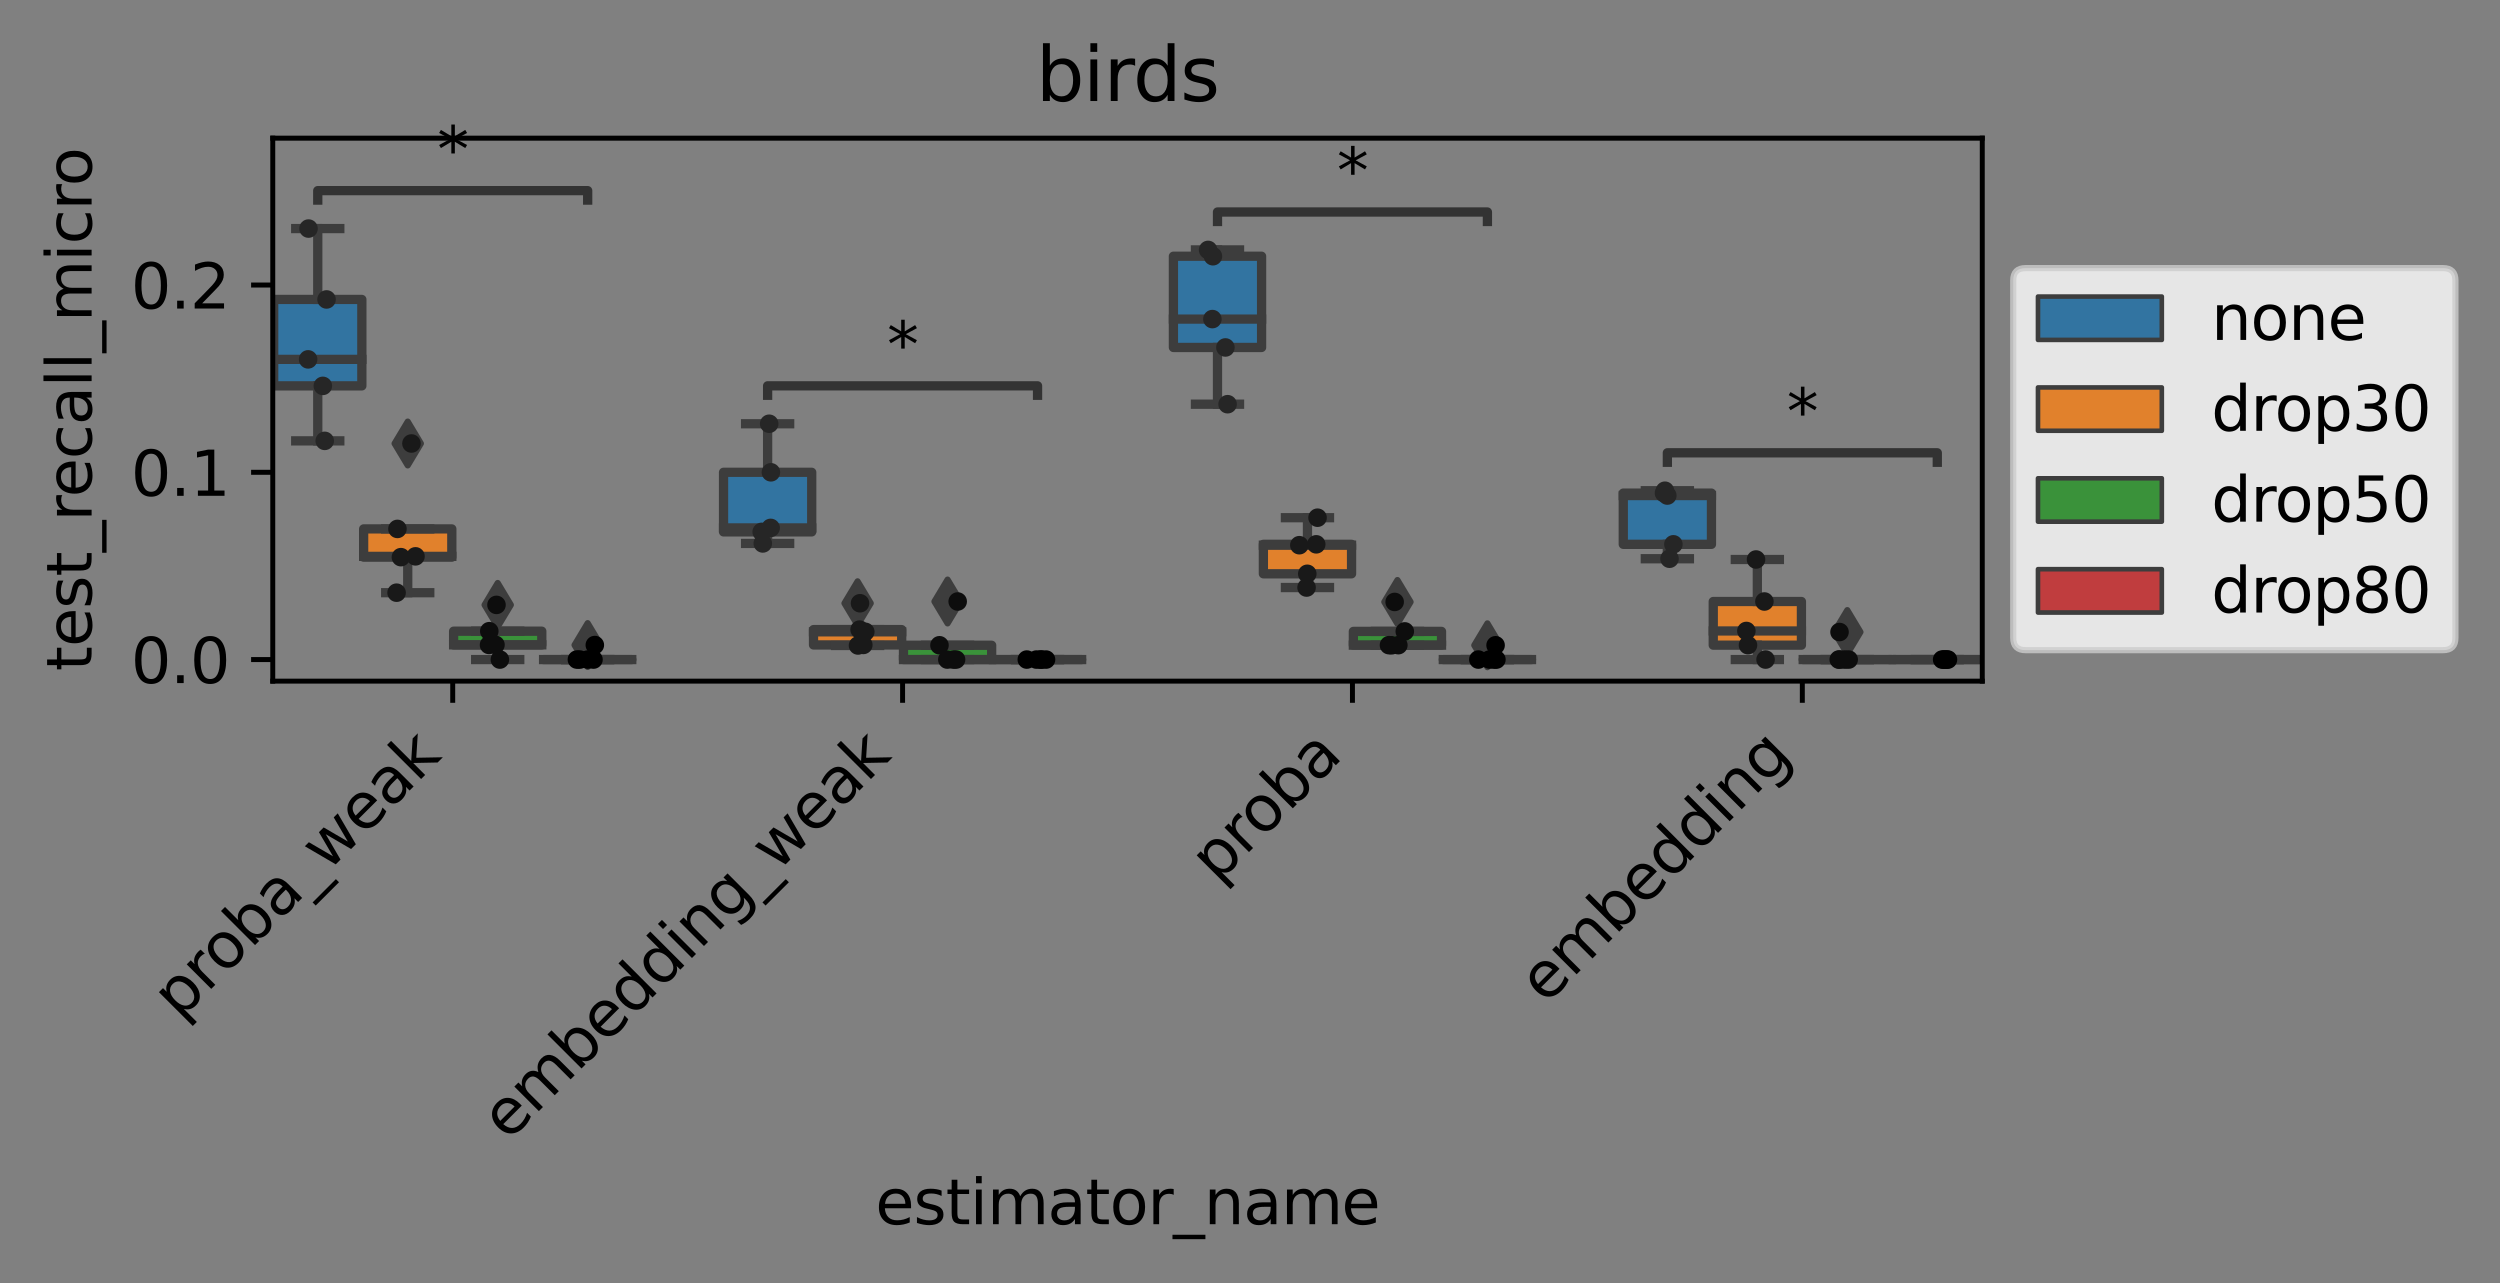 <?xml version="1.0" encoding="utf-8" standalone="no"?>
<!DOCTYPE svg PUBLIC "-//W3C//DTD SVG 1.1//EN"
  "http://www.w3.org/Graphics/SVG/1.1/DTD/svg11.dtd">
<svg xmlns:xlink="http://www.w3.org/1999/xlink" width="403.815pt" height="207.303pt" viewBox="0 0 403.815 207.303" xmlns="http://www.w3.org/2000/svg" version="1.1">
 <rect x="0" y="0" width="403.815" height="207.303" fill="#808080" stroke="none"/>
 <defs>
  <style type="text/css">*{stroke-linejoin: round; stroke-linecap: butt}</style>
 </defs>
 <g id="figure_1">
  <g id="patch_1">
   <path d="M 0 207.303 
L 403.815 207.303 
L 403.815 0 
L 0 0 
L 0 207.303 
z
" style="fill: none"/>
  </g>
  <g id="axes_1">
   <g id="patch_2">
    <path d="M 44.059 110.018 
L 320.188 110.018 
L 320.188 22.318 
L 44.059 22.318 
L 44.059 110.018 
z
" style="fill: none"/>
   </g>
   <g id="patch_3">
    <path d="M 44.205 62.329 
L 58.447 62.329 
L 58.447 48.368 
L 44.205 48.368 
L 44.205 62.329 
z
" clip-path="url(#pe658b6f4f1)" style="fill: #3274a1; stroke: #3d3d3d; stroke-width: 1.5; stroke-linejoin: miter"/>
   </g>
   <g id="patch_4">
    <path d="M 58.738 89.995 
L 72.98 89.995 
L 72.98 85.434 
L 58.738 85.434 
L 58.738 89.995 
z
" clip-path="url(#pe658b6f4f1)" style="fill: #e1812c; stroke: #3d3d3d; stroke-width: 1.5; stroke-linejoin: miter"/>
   </g>
   <g id="patch_5">
    <path d="M 73.271 104.174 
L 87.513 104.174 
L 87.513 101.954 
L 73.271 101.954 
L 73.271 104.174 
z
" clip-path="url(#pe658b6f4f1)" style="fill: #3a923a; stroke: #3d3d3d; stroke-width: 1.5; stroke-linejoin: miter"/>
   </g>
   <g id="patch_6">
    <path d="M 87.804 106.537 
L 102.046 106.537 
L 102.046 106.537 
L 87.804 106.537 
L 87.804 106.537 
z
" clip-path="url(#pe658b6f4f1)" style="fill: #c03d3e; stroke: #3d3d3d; stroke-width: 1.5; stroke-linejoin: miter"/>
   </g>
   <g id="patch_7">
    <path d="M 116.87 85.914 
L 131.113 85.914 
L 131.113 76.289 
L 116.87 76.289 
L 116.87 85.914 
z
" clip-path="url(#pe658b6f4f1)" style="fill: #3274a1; stroke: #3d3d3d; stroke-width: 1.5; stroke-linejoin: miter"/>
   </g>
   <g id="patch_8">
    <path d="M 131.403 104.174 
L 145.646 104.174 
L 145.646 101.698 
L 131.403 101.698 
L 131.403 104.174 
z
" clip-path="url(#pe658b6f4f1)" style="fill: #e1812c; stroke: #3d3d3d; stroke-width: 1.5; stroke-linejoin: miter"/>
   </g>
   <g id="patch_9">
    <path d="M 145.936 106.537 
L 160.179 106.537 
L 160.179 104.228 
L 145.936 104.228 
L 145.936 106.537 
z
" clip-path="url(#pe658b6f4f1)" style="fill: #3a923a; stroke: #3d3d3d; stroke-width: 1.5; stroke-linejoin: miter"/>
   </g>
   <g id="patch_10">
    <path d="M 160.469 106.537 
L 174.712 106.537 
L 174.712 106.537 
L 160.469 106.537 
L 160.469 106.537 
z
" clip-path="url(#pe658b6f4f1)" style="fill: #c03d3e; stroke: #3d3d3d; stroke-width: 1.5; stroke-linejoin: miter"/>
   </g>
   <g id="patch_11">
    <path d="M 189.536 56.124 
L 203.778 56.124 
L 203.778 41.388 
L 189.536 41.388 
L 189.536 56.124 
z
" clip-path="url(#pe658b6f4f1)" style="fill: #3274a1; stroke: #3d3d3d; stroke-width: 1.5; stroke-linejoin: miter"/>
   </g>
   <g id="patch_12">
    <path d="M 204.069 92.683 
L 218.311 92.683 
L 218.311 87.923 
L 204.069 87.923 
L 204.069 92.683 
z
" clip-path="url(#pe658b6f4f1)" style="fill: #e1812c; stroke: #3d3d3d; stroke-width: 1.5; stroke-linejoin: miter"/>
   </g>
   <g id="patch_13">
    <path d="M 218.602 104.21 
L 232.844 104.21 
L 232.844 101.989 
L 218.602 101.989 
L 218.602 104.21 
z
" clip-path="url(#pe658b6f4f1)" style="fill: #3a923a; stroke: #3d3d3d; stroke-width: 1.5; stroke-linejoin: miter"/>
   </g>
   <g id="patch_14">
    <path d="M 233.135 106.537 
L 247.377 106.537 
L 247.377 106.537 
L 233.135 106.537 
L 233.135 106.537 
z
" clip-path="url(#pe658b6f4f1)" style="fill: #c03d3e; stroke: #3d3d3d; stroke-width: 1.5; stroke-linejoin: miter"/>
   </g>
   <g id="patch_15">
    <path d="M 262.201 87.923 
L 276.444 87.923 
L 276.444 79.65 
L 262.201 79.65 
L 262.201 87.923 
z
" clip-path="url(#pe658b6f4f1)" style="fill: #3274a1; stroke: #3d3d3d; stroke-width: 1.5; stroke-linejoin: miter"/>
   </g>
   <g id="patch_16">
    <path d="M 276.734 104.21 
L 290.977 104.21 
L 290.977 97.158 
L 276.734 97.158 
L 276.734 104.21 
z
" clip-path="url(#pe658b6f4f1)" style="fill: #e1812c; stroke: #3d3d3d; stroke-width: 1.5; stroke-linejoin: miter"/>
   </g>
   <g id="patch_17">
    <path d="M 291.267 106.537 
L 305.51 106.537 
L 305.51 106.537 
L 291.267 106.537 
L 291.267 106.537 
z
" clip-path="url(#pe658b6f4f1)" style="fill: #3a923a; stroke: #3d3d3d; stroke-width: 1.5; stroke-linejoin: miter"/>
   </g>
   <g id="patch_18">
    <path d="M 305.8 106.537 
L 320.043 106.537 
L 320.043 106.537 
L 305.8 106.537 
L 305.8 106.537 
z
" clip-path="url(#pe658b6f4f1)" style="fill: #c03d3e; stroke: #3d3d3d; stroke-width: 1.5; stroke-linejoin: miter"/>
   </g>
   <g id="patch_19">
    <path d="M 73.126 106.537 
L 73.126 106.537 
L 73.126 106.537 
L 73.126 106.537 
z
" clip-path="url(#pe658b6f4f1)" style="fill: #3274a1; stroke: #3d3d3d; stroke-width: 0.75; stroke-linejoin: miter"/>
   </g>
   <g id="patch_20">
    <path d="M 73.126 106.537 
L 73.126 106.537 
L 73.126 106.537 
L 73.126 106.537 
z
" clip-path="url(#pe658b6f4f1)" style="fill: #e1812c; stroke: #3d3d3d; stroke-width: 0.75; stroke-linejoin: miter"/>
   </g>
   <g id="patch_21">
    <path d="M 73.126 106.537 
L 73.126 106.537 
L 73.126 106.537 
L 73.126 106.537 
z
" clip-path="url(#pe658b6f4f1)" style="fill: #3a923a; stroke: #3d3d3d; stroke-width: 0.75; stroke-linejoin: miter"/>
   </g>
   <g id="patch_22">
    <path d="M 73.126 106.537 
L 73.126 106.537 
L 73.126 106.537 
L 73.126 106.537 
z
" clip-path="url(#pe658b6f4f1)" style="fill: #c03d3e; stroke: #3d3d3d; stroke-width: 0.75; stroke-linejoin: miter"/>
   </g>
   <g id="matplotlib.axis_1">
    <g id="xtick_1">
     <g id="line2d_1">
      <defs>
       <path id="m8693b2cc30" d="M 0 0 
L 0 3.5 
" style="stroke: #000000; stroke-width: 0.8"/>
      </defs>
      <g>
       <use xlink:href="#m8693b2cc30" x="73.126" y="110.018" style="stroke: #000000; stroke-width: 0.8"/>
      </g>
     </g>
     <g id="text_1">
      <!-- proba_weak -->
      <g transform="translate(28.976 164.874) rotate(-45) scale(0.1 -0.1)">
       <defs>
        <path id="DejaVuSans-70" d="M 1159 525 
L 1159 -1331 
L 581 -1331 
L 581 3500 
L 1159 3500 
L 1159 2969 
Q 1341 3281 1617 3432 
Q 1894 3584 2278 3584 
Q 2916 3584 3314 3078 
Q 3713 2572 3713 1747 
Q 3713 922 3314 415 
Q 2916 -91 2278 -91 
Q 1894 -91 1617 61 
Q 1341 213 1159 525 
z
M 3116 1747 
Q 3116 2381 2855 2742 
Q 2594 3103 2138 3103 
Q 1681 3103 1420 2742 
Q 1159 2381 1159 1747 
Q 1159 1113 1420 752 
Q 1681 391 2138 391 
Q 2594 391 2855 752 
Q 3116 1113 3116 1747 
z
" transform="scale(0.016)"/>
        <path id="DejaVuSans-72" d="M 2631 2963 
Q 2534 3019 2420 3045 
Q 2306 3072 2169 3072 
Q 1681 3072 1420 2755 
Q 1159 2438 1159 1844 
L 1159 0 
L 581 0 
L 581 3500 
L 1159 3500 
L 1159 2956 
Q 1341 3275 1631 3429 
Q 1922 3584 2338 3584 
Q 2397 3584 2469 3576 
Q 2541 3569 2628 3553 
L 2631 2963 
z
" transform="scale(0.016)"/>
        <path id="DejaVuSans-6f" d="M 1959 3097 
Q 1497 3097 1228 2736 
Q 959 2375 959 1747 
Q 959 1119 1226 758 
Q 1494 397 1959 397 
Q 2419 397 2687 759 
Q 2956 1122 2956 1747 
Q 2956 2369 2687 2733 
Q 2419 3097 1959 3097 
z
M 1959 3584 
Q 2709 3584 3137 3096 
Q 3566 2609 3566 1747 
Q 3566 888 3137 398 
Q 2709 -91 1959 -91 
Q 1206 -91 779 398 
Q 353 888 353 1747 
Q 353 2609 779 3096 
Q 1206 3584 1959 3584 
z
" transform="scale(0.016)"/>
        <path id="DejaVuSans-62" d="M 3116 1747 
Q 3116 2381 2855 2742 
Q 2594 3103 2138 3103 
Q 1681 3103 1420 2742 
Q 1159 2381 1159 1747 
Q 1159 1113 1420 752 
Q 1681 391 2138 391 
Q 2594 391 2855 752 
Q 3116 1113 3116 1747 
z
M 1159 2969 
Q 1341 3281 1617 3432 
Q 1894 3584 2278 3584 
Q 2916 3584 3314 3078 
Q 3713 2572 3713 1747 
Q 3713 922 3314 415 
Q 2916 -91 2278 -91 
Q 1894 -91 1617 61 
Q 1341 213 1159 525 
L 1159 0 
L 581 0 
L 581 4863 
L 1159 4863 
L 1159 2969 
z
" transform="scale(0.016)"/>
        <path id="DejaVuSans-61" d="M 2194 1759 
Q 1497 1759 1228 1600 
Q 959 1441 959 1056 
Q 959 750 1161 570 
Q 1363 391 1709 391 
Q 2188 391 2477 730 
Q 2766 1069 2766 1631 
L 2766 1759 
L 2194 1759 
z
M 3341 1997 
L 3341 0 
L 2766 0 
L 2766 531 
Q 2569 213 2275 61 
Q 1981 -91 1556 -91 
Q 1019 -91 701 211 
Q 384 513 384 1019 
Q 384 1609 779 1909 
Q 1175 2209 1959 2209 
L 2766 2209 
L 2766 2266 
Q 2766 2663 2505 2880 
Q 2244 3097 1772 3097 
Q 1472 3097 1187 3025 
Q 903 2953 641 2809 
L 641 3341 
Q 956 3463 1253 3523 
Q 1550 3584 1831 3584 
Q 2591 3584 2966 3190 
Q 3341 2797 3341 1997 
z
" transform="scale(0.016)"/>
        <path id="DejaVuSans-5f" d="M 3263 -1063 
L 3263 -1509 
L -63 -1509 
L -63 -1063 
L 3263 -1063 
z
" transform="scale(0.016)"/>
        <path id="DejaVuSans-77" d="M 269 3500 
L 844 3500 
L 1563 769 
L 2278 3500 
L 2956 3500 
L 3675 769 
L 4391 3500 
L 4966 3500 
L 4050 0 
L 3372 0 
L 2619 2869 
L 1863 0 
L 1184 0 
L 269 3500 
z
" transform="scale(0.016)"/>
        <path id="DejaVuSans-65" d="M 3597 1894 
L 3597 1613 
L 953 1613 
Q 991 1019 1311 708 
Q 1631 397 2203 397 
Q 2534 397 2845 478 
Q 3156 559 3463 722 
L 3463 178 
Q 3153 47 2828 -22 
Q 2503 -91 2169 -91 
Q 1331 -91 842 396 
Q 353 884 353 1716 
Q 353 2575 817 3079 
Q 1281 3584 2069 3584 
Q 2775 3584 3186 3129 
Q 3597 2675 3597 1894 
z
M 3022 2063 
Q 3016 2534 2758 2815 
Q 2500 3097 2075 3097 
Q 1594 3097 1305 2825 
Q 1016 2553 972 2059 
L 3022 2063 
z
" transform="scale(0.016)"/>
        <path id="DejaVuSans-6b" d="M 581 4863 
L 1159 4863 
L 1159 1991 
L 2875 3500 
L 3609 3500 
L 1753 1863 
L 3688 0 
L 2938 0 
L 1159 1709 
L 1159 0 
L 581 0 
L 581 4863 
z
" transform="scale(0.016)"/>
       </defs>
       <use xlink:href="#DejaVuSans-70"/>
       <use xlink:href="#DejaVuSans-72" x="63.477"/>
       <use xlink:href="#DejaVuSans-6f" x="102.34"/>
       <use xlink:href="#DejaVuSans-62" x="163.521"/>
       <use xlink:href="#DejaVuSans-61" x="226.998"/>
       <use xlink:href="#DejaVuSans-5f" x="288.277"/>
       <use xlink:href="#DejaVuSans-77" x="338.277"/>
       <use xlink:href="#DejaVuSans-65" x="420.064"/>
       <use xlink:href="#DejaVuSans-61" x="481.588"/>
       <use xlink:href="#DejaVuSans-6b" x="542.867"/>
      </g>
     </g>
    </g>
    <g id="xtick_2">
     <g id="line2d_2">
      <g>
       <use xlink:href="#m8693b2cc30" x="145.791" y="110.018" style="stroke: #000000; stroke-width: 0.8"/>
      </g>
     </g>
     <g id="text_2">
      <!-- embedding_weak -->
      <g transform="translate(82.035 184.479) rotate(-45) scale(0.1 -0.1)">
       <defs>
        <path id="DejaVuSans-6d" d="M 3328 2828 
Q 3544 3216 3844 3400 
Q 4144 3584 4550 3584 
Q 5097 3584 5394 3201 
Q 5691 2819 5691 2113 
L 5691 0 
L 5113 0 
L 5113 2094 
Q 5113 2597 4934 2840 
Q 4756 3084 4391 3084 
Q 3944 3084 3684 2787 
Q 3425 2491 3425 1978 
L 3425 0 
L 2847 0 
L 2847 2094 
Q 2847 2600 2669 2842 
Q 2491 3084 2119 3084 
Q 1678 3084 1418 2786 
Q 1159 2488 1159 1978 
L 1159 0 
L 581 0 
L 581 3500 
L 1159 3500 
L 1159 2956 
Q 1356 3278 1631 3431 
Q 1906 3584 2284 3584 
Q 2666 3584 2933 3390 
Q 3200 3197 3328 2828 
z
" transform="scale(0.016)"/>
        <path id="DejaVuSans-64" d="M 2906 2969 
L 2906 4863 
L 3481 4863 
L 3481 0 
L 2906 0 
L 2906 525 
Q 2725 213 2448 61 
Q 2172 -91 1784 -91 
Q 1150 -91 751 415 
Q 353 922 353 1747 
Q 353 2572 751 3078 
Q 1150 3584 1784 3584 
Q 2172 3584 2448 3432 
Q 2725 3281 2906 2969 
z
M 947 1747 
Q 947 1113 1208 752 
Q 1469 391 1925 391 
Q 2381 391 2643 752 
Q 2906 1113 2906 1747 
Q 2906 2381 2643 2742 
Q 2381 3103 1925 3103 
Q 1469 3103 1208 2742 
Q 947 2381 947 1747 
z
" transform="scale(0.016)"/>
        <path id="DejaVuSans-69" d="M 603 3500 
L 1178 3500 
L 1178 0 
L 603 0 
L 603 3500 
z
M 603 4863 
L 1178 4863 
L 1178 4134 
L 603 4134 
L 603 4863 
z
" transform="scale(0.016)"/>
        <path id="DejaVuSans-6e" d="M 3513 2113 
L 3513 0 
L 2938 0 
L 2938 2094 
Q 2938 2591 2744 2837 
Q 2550 3084 2163 3084 
Q 1697 3084 1428 2787 
Q 1159 2491 1159 1978 
L 1159 0 
L 581 0 
L 581 3500 
L 1159 3500 
L 1159 2956 
Q 1366 3272 1645 3428 
Q 1925 3584 2291 3584 
Q 2894 3584 3203 3211 
Q 3513 2838 3513 2113 
z
" transform="scale(0.016)"/>
        <path id="DejaVuSans-67" d="M 2906 1791 
Q 2906 2416 2648 2759 
Q 2391 3103 1925 3103 
Q 1463 3103 1205 2759 
Q 947 2416 947 1791 
Q 947 1169 1205 825 
Q 1463 481 1925 481 
Q 2391 481 2648 825 
Q 2906 1169 2906 1791 
z
M 3481 434 
Q 3481 -459 3084 -895 
Q 2688 -1331 1869 -1331 
Q 1566 -1331 1297 -1286 
Q 1028 -1241 775 -1147 
L 775 -588 
Q 1028 -725 1275 -790 
Q 1522 -856 1778 -856 
Q 2344 -856 2625 -561 
Q 2906 -266 2906 331 
L 2906 616 
Q 2728 306 2450 153 
Q 2172 0 1784 0 
Q 1141 0 747 490 
Q 353 981 353 1791 
Q 353 2603 747 3093 
Q 1141 3584 1784 3584 
Q 2172 3584 2450 3431 
Q 2728 3278 2906 2969 
L 2906 3500 
L 3481 3500 
L 3481 434 
z
" transform="scale(0.016)"/>
       </defs>
       <use xlink:href="#DejaVuSans-65"/>
       <use xlink:href="#DejaVuSans-6d" x="61.523"/>
       <use xlink:href="#DejaVuSans-62" x="158.936"/>
       <use xlink:href="#DejaVuSans-65" x="222.412"/>
       <use xlink:href="#DejaVuSans-64" x="283.936"/>
       <use xlink:href="#DejaVuSans-64" x="347.412"/>
       <use xlink:href="#DejaVuSans-69" x="410.889"/>
       <use xlink:href="#DejaVuSans-6e" x="438.672"/>
       <use xlink:href="#DejaVuSans-67" x="502.051"/>
       <use xlink:href="#DejaVuSans-5f" x="565.527"/>
       <use xlink:href="#DejaVuSans-77" x="615.527"/>
       <use xlink:href="#DejaVuSans-65" x="697.314"/>
       <use xlink:href="#DejaVuSans-61" x="758.838"/>
       <use xlink:href="#DejaVuSans-6b" x="820.117"/>
      </g>
     </g>
    </g>
    <g id="xtick_3">
     <g id="line2d_3">
      <g>
       <use xlink:href="#m8693b2cc30" x="218.456" y="110.018" style="stroke: #000000; stroke-width: 0.8"/>
      </g>
     </g>
     <g id="text_3">
      <!-- proba -->
      <g transform="translate(196.6 142.777) rotate(-45) scale(0.1 -0.1)">
       <use xlink:href="#DejaVuSans-70"/>
       <use xlink:href="#DejaVuSans-72" x="63.477"/>
       <use xlink:href="#DejaVuSans-6f" x="102.34"/>
       <use xlink:href="#DejaVuSans-62" x="163.521"/>
       <use xlink:href="#DejaVuSans-61" x="226.998"/>
      </g>
     </g>
    </g>
    <g id="xtick_4">
     <g id="line2d_4">
      <g>
       <use xlink:href="#m8693b2cc30" x="291.122" y="110.018" style="stroke: #000000; stroke-width: 0.8"/>
      </g>
     </g>
     <g id="text_4">
      <!-- embedding -->
      <g transform="translate(249.66 162.382) rotate(-45) scale(0.1 -0.1)">
       <use xlink:href="#DejaVuSans-65"/>
       <use xlink:href="#DejaVuSans-6d" x="61.523"/>
       <use xlink:href="#DejaVuSans-62" x="158.936"/>
       <use xlink:href="#DejaVuSans-65" x="222.412"/>
       <use xlink:href="#DejaVuSans-64" x="283.936"/>
       <use xlink:href="#DejaVuSans-64" x="347.412"/>
       <use xlink:href="#DejaVuSans-69" x="410.889"/>
       <use xlink:href="#DejaVuSans-6e" x="438.672"/>
       <use xlink:href="#DejaVuSans-67" x="502.051"/>
      </g>
     </g>
    </g>
    <g id="text_5">
     <!-- estimator_name -->
     <g transform="translate(141.404 197.745) scale(0.1 -0.1)">
      <defs>
       <path id="DejaVuSans-73" d="M 2834 3397 
L 2834 2853 
Q 2591 2978 2328 3040 
Q 2066 3103 1784 3103 
Q 1356 3103 1142 2972 
Q 928 2841 928 2578 
Q 928 2378 1081 2264 
Q 1234 2150 1697 2047 
L 1894 2003 
Q 2506 1872 2764 1633 
Q 3022 1394 3022 966 
Q 3022 478 2636 193 
Q 2250 -91 1575 -91 
Q 1294 -91 989 -36 
Q 684 19 347 128 
L 347 722 
Q 666 556 975 473 
Q 1284 391 1588 391 
Q 1994 391 2212 530 
Q 2431 669 2431 922 
Q 2431 1156 2273 1281 
Q 2116 1406 1581 1522 
L 1381 1569 
Q 847 1681 609 1914 
Q 372 2147 372 2553 
Q 372 3047 722 3315 
Q 1072 3584 1716 3584 
Q 2034 3584 2315 3537 
Q 2597 3491 2834 3397 
z
" transform="scale(0.016)"/>
       <path id="DejaVuSans-74" d="M 1172 4494 
L 1172 3500 
L 2356 3500 
L 2356 3053 
L 1172 3053 
L 1172 1153 
Q 1172 725 1289 603 
Q 1406 481 1766 481 
L 2356 481 
L 2356 0 
L 1766 0 
Q 1100 0 847 248 
Q 594 497 594 1153 
L 594 3053 
L 172 3053 
L 172 3500 
L 594 3500 
L 594 4494 
L 1172 4494 
z
" transform="scale(0.016)"/>
      </defs>
      <use xlink:href="#DejaVuSans-65"/>
      <use xlink:href="#DejaVuSans-73" x="61.523"/>
      <use xlink:href="#DejaVuSans-74" x="113.623"/>
      <use xlink:href="#DejaVuSans-69" x="152.832"/>
      <use xlink:href="#DejaVuSans-6d" x="180.615"/>
      <use xlink:href="#DejaVuSans-61" x="278.027"/>
      <use xlink:href="#DejaVuSans-74" x="339.307"/>
      <use xlink:href="#DejaVuSans-6f" x="378.516"/>
      <use xlink:href="#DejaVuSans-72" x="439.697"/>
      <use xlink:href="#DejaVuSans-5f" x="480.811"/>
      <use xlink:href="#DejaVuSans-6e" x="530.811"/>
      <use xlink:href="#DejaVuSans-61" x="594.189"/>
      <use xlink:href="#DejaVuSans-6d" x="655.469"/>
      <use xlink:href="#DejaVuSans-65" x="752.881"/>
     </g>
    </g>
   </g>
   <g id="matplotlib.axis_2">
    <g id="ytick_1">
     <g id="line2d_5">
      <defs>
       <path id="mf983e9f02a" d="M 0 0 
L -3.5 0 
" style="stroke: #000000; stroke-width: 0.8"/>
      </defs>
      <g>
       <use xlink:href="#mf983e9f02a" x="44.059" y="106.537" style="stroke: #000000; stroke-width: 0.8"/>
      </g>
     </g>
     <g id="text_6">
      <!-- 0.0 -->
      <g transform="translate(21.156 110.336) scale(0.1 -0.1)">
       <defs>
        <path id="DejaVuSans-30" d="M 2034 4250 
Q 1547 4250 1301 3770 
Q 1056 3291 1056 2328 
Q 1056 1369 1301 889 
Q 1547 409 2034 409 
Q 2525 409 2770 889 
Q 3016 1369 3016 2328 
Q 3016 3291 2770 3770 
Q 2525 4250 2034 4250 
z
M 2034 4750 
Q 2819 4750 3233 4129 
Q 3647 3509 3647 2328 
Q 3647 1150 3233 529 
Q 2819 -91 2034 -91 
Q 1250 -91 836 529 
Q 422 1150 422 2328 
Q 422 3509 836 4129 
Q 1250 4750 2034 4750 
z
" transform="scale(0.016)"/>
        <path id="DejaVuSans-2e" d="M 684 794 
L 1344 794 
L 1344 0 
L 684 0 
L 684 794 
z
" transform="scale(0.016)"/>
       </defs>
       <use xlink:href="#DejaVuSans-30"/>
       <use xlink:href="#DejaVuSans-2e" x="63.623"/>
       <use xlink:href="#DejaVuSans-30" x="95.41"/>
      </g>
     </g>
    </g>
    <g id="ytick_2">
     <g id="line2d_6">
      <g>
       <use xlink:href="#mf983e9f02a" x="44.059" y="76.289" style="stroke: #000000; stroke-width: 0.8"/>
      </g>
     </g>
     <g id="text_7">
      <!-- 0.1 -->
      <g transform="translate(21.156 80.089) scale(0.1 -0.1)">
       <defs>
        <path id="DejaVuSans-31" d="M 794 531 
L 1825 531 
L 1825 4091 
L 703 3866 
L 703 4441 
L 1819 4666 
L 2450 4666 
L 2450 531 
L 3481 531 
L 3481 0 
L 794 0 
L 794 531 
z
" transform="scale(0.016)"/>
       </defs>
       <use xlink:href="#DejaVuSans-30"/>
       <use xlink:href="#DejaVuSans-2e" x="63.623"/>
       <use xlink:href="#DejaVuSans-31" x="95.41"/>
      </g>
     </g>
    </g>
    <g id="ytick_3">
     <g id="line2d_7">
      <g>
       <use xlink:href="#mf983e9f02a" x="44.059" y="46.042" style="stroke: #000000; stroke-width: 0.8"/>
      </g>
     </g>
     <g id="text_8">
      <!-- 0.2 -->
      <g transform="translate(21.156 49.841) scale(0.1 -0.1)">
       <defs>
        <path id="DejaVuSans-32" d="M 1228 531 
L 3431 531 
L 3431 0 
L 469 0 
L 469 531 
Q 828 903 1448 1529 
Q 2069 2156 2228 2338 
Q 2531 2678 2651 2914 
Q 2772 3150 2772 3378 
Q 2772 3750 2511 3984 
Q 2250 4219 1831 4219 
Q 1534 4219 1204 4116 
Q 875 4013 500 3803 
L 500 4441 
Q 881 4594 1212 4672 
Q 1544 4750 1819 4750 
Q 2544 4750 2975 4387 
Q 3406 4025 3406 3419 
Q 3406 3131 3298 2873 
Q 3191 2616 2906 2266 
Q 2828 2175 2409 1742 
Q 1991 1309 1228 531 
z
" transform="scale(0.016)"/>
       </defs>
       <use xlink:href="#DejaVuSans-30"/>
       <use xlink:href="#DejaVuSans-2e" x="63.623"/>
       <use xlink:href="#DejaVuSans-32" x="95.41"/>
      </g>
     </g>
    </g>
    <g id="text_9">
     <!-- test_recall_micro -->
     <g transform="translate(14.798 108.392) rotate(-90) scale(0.1 -0.1)">
      <defs>
       <path id="DejaVuSans-63" d="M 3122 3366 
L 3122 2828 
Q 2878 2963 2633 3030 
Q 2388 3097 2138 3097 
Q 1578 3097 1268 2742 
Q 959 2388 959 1747 
Q 959 1106 1268 751 
Q 1578 397 2138 397 
Q 2388 397 2633 464 
Q 2878 531 3122 666 
L 3122 134 
Q 2881 22 2623 -34 
Q 2366 -91 2075 -91 
Q 1284 -91 818 406 
Q 353 903 353 1747 
Q 353 2603 823 3093 
Q 1294 3584 2113 3584 
Q 2378 3584 2631 3529 
Q 2884 3475 3122 3366 
z
" transform="scale(0.016)"/>
       <path id="DejaVuSans-6c" d="M 603 4863 
L 1178 4863 
L 1178 0 
L 603 0 
L 603 4863 
z
" transform="scale(0.016)"/>
      </defs>
      <use xlink:href="#DejaVuSans-74"/>
      <use xlink:href="#DejaVuSans-65" x="39.209"/>
      <use xlink:href="#DejaVuSans-73" x="100.732"/>
      <use xlink:href="#DejaVuSans-74" x="152.832"/>
      <use xlink:href="#DejaVuSans-5f" x="192.041"/>
      <use xlink:href="#DejaVuSans-72" x="242.041"/>
      <use xlink:href="#DejaVuSans-65" x="280.904"/>
      <use xlink:href="#DejaVuSans-63" x="342.428"/>
      <use xlink:href="#DejaVuSans-61" x="397.408"/>
      <use xlink:href="#DejaVuSans-6c" x="458.688"/>
      <use xlink:href="#DejaVuSans-6c" x="486.471"/>
      <use xlink:href="#DejaVuSans-5f" x="514.254"/>
      <use xlink:href="#DejaVuSans-6d" x="564.254"/>
      <use xlink:href="#DejaVuSans-69" x="661.666"/>
      <use xlink:href="#DejaVuSans-63" x="689.449"/>
      <use xlink:href="#DejaVuSans-72" x="744.43"/>
      <use xlink:href="#DejaVuSans-6f" x="783.293"/>
     </g>
    </g>
   </g>
   <g id="line2d_8">
    <path d="M 51.326 62.329 
L 51.326 71.211 
" clip-path="url(#pe658b6f4f1)" style="fill: none; stroke: #3d3d3d; stroke-width: 1.5; stroke-linecap: square"/>
   </g>
   <g id="line2d_9">
    <path d="M 51.326 48.368 
L 51.326 36.919 
" clip-path="url(#pe658b6f4f1)" style="fill: none; stroke: #3d3d3d; stroke-width: 1.5; stroke-linecap: square"/>
   </g>
   <g id="line2d_10">
    <path d="M 47.765 71.211 
L 54.887 71.211 
" clip-path="url(#pe658b6f4f1)" style="fill: none; stroke: #3d3d3d; stroke-width: 1.5; stroke-linecap: square"/>
   </g>
   <g id="line2d_11">
    <path d="M 47.765 36.919 
L 54.887 36.919 
" clip-path="url(#pe658b6f4f1)" style="fill: none; stroke: #3d3d3d; stroke-width: 1.5; stroke-linecap: square"/>
   </g>
   <g id="line2d_12"/>
   <g id="line2d_13">
    <path d="M 65.859 89.995 
L 65.859 95.734 
" clip-path="url(#pe658b6f4f1)" style="fill: none; stroke: #3d3d3d; stroke-width: 1.5; stroke-linecap: square"/>
   </g>
   <g id="line2d_14">
    <path d="M 65.859 85.434 
L 65.859 85.434 
" clip-path="url(#pe658b6f4f1)" style="fill: none; stroke: #3d3d3d; stroke-width: 1.5; stroke-linecap: square"/>
   </g>
   <g id="line2d_15">
    <path d="M 62.298 95.734 
L 69.42 95.734 
" clip-path="url(#pe658b6f4f1)" style="fill: none; stroke: #3d3d3d; stroke-width: 1.5; stroke-linecap: square"/>
   </g>
   <g id="line2d_16">
    <path d="M 62.298 85.434 
L 69.42 85.434 
" clip-path="url(#pe658b6f4f1)" style="fill: none; stroke: #3d3d3d; stroke-width: 1.5; stroke-linecap: square"/>
   </g>
   <g id="line2d_17">
    <defs>
     <path id="m5b91438886" d="M -0 3.536 
L 2.121 0 
L -0 -3.536 
L -2.121 -0 
z
" style="stroke: #3d3d3d; stroke-linejoin: miter"/>
    </defs>
    <g clip-path="url(#pe658b6f4f1)">
     <use xlink:href="#m5b91438886" x="65.859" y="71.636" style="fill: #3d3d3d; stroke: #3d3d3d; stroke-linejoin: miter"/>
    </g>
   </g>
   <g id="line2d_18">
    <path d="M 80.392 104.174 
L 80.392 106.537 
" clip-path="url(#pe658b6f4f1)" style="fill: none; stroke: #3d3d3d; stroke-width: 1.5; stroke-linecap: square"/>
   </g>
   <g id="line2d_19">
    <path d="M 80.392 101.954 
L 80.392 101.954 
" clip-path="url(#pe658b6f4f1)" style="fill: none; stroke: #3d3d3d; stroke-width: 1.5; stroke-linecap: square"/>
   </g>
   <g id="line2d_20">
    <path d="M 76.831 106.537 
L 83.953 106.537 
" clip-path="url(#pe658b6f4f1)" style="fill: none; stroke: #3d3d3d; stroke-width: 1.5; stroke-linecap: square"/>
   </g>
   <g id="line2d_21">
    <path d="M 76.831 101.954 
L 83.953 101.954 
" clip-path="url(#pe658b6f4f1)" style="fill: none; stroke: #3d3d3d; stroke-width: 1.5; stroke-linecap: square"/>
   </g>
   <g id="line2d_22">
    <g clip-path="url(#pe658b6f4f1)">
     <use xlink:href="#m5b91438886" x="80.392" y="97.706" style="fill: #3d3d3d; stroke: #3d3d3d; stroke-linejoin: miter"/>
    </g>
   </g>
   <g id="line2d_23">
    <path d="M 94.925 106.537 
L 94.925 106.537 
" clip-path="url(#pe658b6f4f1)" style="fill: none; stroke: #3d3d3d; stroke-width: 1.5; stroke-linecap: square"/>
   </g>
   <g id="line2d_24">
    <path d="M 94.925 106.537 
L 94.925 106.537 
" clip-path="url(#pe658b6f4f1)" style="fill: none; stroke: #3d3d3d; stroke-width: 1.5; stroke-linecap: square"/>
   </g>
   <g id="line2d_25">
    <path d="M 91.365 106.537 
L 98.486 106.537 
" clip-path="url(#pe658b6f4f1)" style="fill: none; stroke: #3d3d3d; stroke-width: 1.5; stroke-linecap: square"/>
   </g>
   <g id="line2d_26">
    <path d="M 91.365 106.537 
L 98.486 106.537 
" clip-path="url(#pe658b6f4f1)" style="fill: none; stroke: #3d3d3d; stroke-width: 1.5; stroke-linecap: square"/>
   </g>
   <g id="line2d_27">
    <g clip-path="url(#pe658b6f4f1)">
     <use xlink:href="#m5b91438886" x="94.925" y="104.192" style="fill: #3d3d3d; stroke: #3d3d3d; stroke-linejoin: miter"/>
    </g>
   </g>
   <g id="line2d_28">
    <path d="M 123.991 85.914 
L 123.991 87.779 
" clip-path="url(#pe658b6f4f1)" style="fill: none; stroke: #3d3d3d; stroke-width: 1.5; stroke-linecap: square"/>
   </g>
   <g id="line2d_29">
    <path d="M 123.991 76.289 
L 123.991 68.447 
" clip-path="url(#pe658b6f4f1)" style="fill: none; stroke: #3d3d3d; stroke-width: 1.5; stroke-linecap: square"/>
   </g>
   <g id="line2d_30">
    <path d="M 120.431 87.779 
L 127.552 87.779 
" clip-path="url(#pe658b6f4f1)" style="fill: none; stroke: #3d3d3d; stroke-width: 1.5; stroke-linecap: square"/>
   </g>
   <g id="line2d_31">
    <path d="M 120.431 68.447 
L 127.552 68.447 
" clip-path="url(#pe658b6f4f1)" style="fill: none; stroke: #3d3d3d; stroke-width: 1.5; stroke-linecap: square"/>
   </g>
   <g id="line2d_32"/>
   <g id="line2d_33">
    <path d="M 138.524 104.174 
L 138.524 104.263 
" clip-path="url(#pe658b6f4f1)" style="fill: none; stroke: #3d3d3d; stroke-width: 1.5; stroke-linecap: square"/>
   </g>
   <g id="line2d_34">
    <path d="M 138.524 101.698 
L 138.524 101.698 
" clip-path="url(#pe658b6f4f1)" style="fill: none; stroke: #3d3d3d; stroke-width: 1.5; stroke-linecap: square"/>
   </g>
   <g id="line2d_35">
    <path d="M 134.964 104.263 
L 142.085 104.263 
" clip-path="url(#pe658b6f4f1)" style="fill: none; stroke: #3d3d3d; stroke-width: 1.5; stroke-linecap: square"/>
   </g>
   <g id="line2d_36">
    <path d="M 134.964 101.698 
L 142.085 101.698 
" clip-path="url(#pe658b6f4f1)" style="fill: none; stroke: #3d3d3d; stroke-width: 1.5; stroke-linecap: square"/>
   </g>
   <g id="line2d_37">
    <g clip-path="url(#pe658b6f4f1)">
     <use xlink:href="#m5b91438886" x="138.524" y="97.44" style="fill: #3d3d3d; stroke: #3d3d3d; stroke-linejoin: miter"/>
    </g>
   </g>
   <g id="line2d_38">
    <path d="M 153.058 106.537 
L 153.058 106.537 
" clip-path="url(#pe658b6f4f1)" style="fill: none; stroke: #3d3d3d; stroke-width: 1.5; stroke-linecap: square"/>
   </g>
   <g id="line2d_39">
    <path d="M 153.058 104.228 
L 153.058 104.228 
" clip-path="url(#pe658b6f4f1)" style="fill: none; stroke: #3d3d3d; stroke-width: 1.5; stroke-linecap: square"/>
   </g>
   <g id="line2d_40">
    <path d="M 149.497 106.537 
L 156.618 106.537 
" clip-path="url(#pe658b6f4f1)" style="fill: none; stroke: #3d3d3d; stroke-width: 1.5; stroke-linecap: square"/>
   </g>
   <g id="line2d_41">
    <path d="M 149.497 104.228 
L 156.618 104.228 
" clip-path="url(#pe658b6f4f1)" style="fill: none; stroke: #3d3d3d; stroke-width: 1.5; stroke-linecap: square"/>
   </g>
   <g id="line2d_42">
    <g clip-path="url(#pe658b6f4f1)">
     <use xlink:href="#m5b91438886" x="153.058" y="97.158" style="fill: #3d3d3d; stroke: #3d3d3d; stroke-linejoin: miter"/>
    </g>
   </g>
   <g id="line2d_43">
    <path d="M 167.591 106.537 
L 167.591 106.537 
" clip-path="url(#pe658b6f4f1)" style="fill: none; stroke: #3d3d3d; stroke-width: 1.5; stroke-linecap: square"/>
   </g>
   <g id="line2d_44">
    <path d="M 167.591 106.537 
L 167.591 106.537 
" clip-path="url(#pe658b6f4f1)" style="fill: none; stroke: #3d3d3d; stroke-width: 1.5; stroke-linecap: square"/>
   </g>
   <g id="line2d_45">
    <path d="M 164.03 106.537 
L 171.151 106.537 
" clip-path="url(#pe658b6f4f1)" style="fill: none; stroke: #3d3d3d; stroke-width: 1.5; stroke-linecap: square"/>
   </g>
   <g id="line2d_46">
    <path d="M 164.03 106.537 
L 171.151 106.537 
" clip-path="url(#pe658b6f4f1)" style="fill: none; stroke: #3d3d3d; stroke-width: 1.5; stroke-linecap: square"/>
   </g>
   <g id="line2d_47"/>
   <g id="line2d_48">
    <path d="M 196.657 56.124 
L 196.657 65.29 
" clip-path="url(#pe658b6f4f1)" style="fill: none; stroke: #3d3d3d; stroke-width: 1.5; stroke-linecap: square"/>
   </g>
   <g id="line2d_49">
    <path d="M 196.657 41.388 
L 196.657 40.37 
" clip-path="url(#pe658b6f4f1)" style="fill: none; stroke: #3d3d3d; stroke-width: 1.5; stroke-linecap: square"/>
   </g>
   <g id="line2d_50">
    <path d="M 193.096 65.29 
L 200.217 65.29 
" clip-path="url(#pe658b6f4f1)" style="fill: none; stroke: #3d3d3d; stroke-width: 1.5; stroke-linecap: square"/>
   </g>
   <g id="line2d_51">
    <path d="M 193.096 40.37 
L 200.217 40.37 
" clip-path="url(#pe658b6f4f1)" style="fill: none; stroke: #3d3d3d; stroke-width: 1.5; stroke-linecap: square"/>
   </g>
   <g id="line2d_52"/>
   <g id="line2d_53">
    <path d="M 211.19 92.683 
L 211.19 94.903 
" clip-path="url(#pe658b6f4f1)" style="fill: none; stroke: #3d3d3d; stroke-width: 1.5; stroke-linecap: square"/>
   </g>
   <g id="line2d_54">
    <path d="M 211.19 87.923 
L 211.19 83.622 
" clip-path="url(#pe658b6f4f1)" style="fill: none; stroke: #3d3d3d; stroke-width: 1.5; stroke-linecap: square"/>
   </g>
   <g id="line2d_55">
    <path d="M 207.629 94.903 
L 214.751 94.903 
" clip-path="url(#pe658b6f4f1)" style="fill: none; stroke: #3d3d3d; stroke-width: 1.5; stroke-linecap: square"/>
   </g>
   <g id="line2d_56">
    <path d="M 207.629 83.622 
L 214.751 83.622 
" clip-path="url(#pe658b6f4f1)" style="fill: none; stroke: #3d3d3d; stroke-width: 1.5; stroke-linecap: square"/>
   </g>
   <g id="line2d_57"/>
   <g id="line2d_58">
    <path d="M 225.723 104.21 
L 225.723 104.228 
" clip-path="url(#pe658b6f4f1)" style="fill: none; stroke: #3d3d3d; stroke-width: 1.5; stroke-linecap: square"/>
   </g>
   <g id="line2d_59">
    <path d="M 225.723 101.989 
L 225.723 101.989 
" clip-path="url(#pe658b6f4f1)" style="fill: none; stroke: #3d3d3d; stroke-width: 1.5; stroke-linecap: square"/>
   </g>
   <g id="line2d_60">
    <path d="M 222.162 104.228 
L 229.284 104.228 
" clip-path="url(#pe658b6f4f1)" style="fill: none; stroke: #3d3d3d; stroke-width: 1.5; stroke-linecap: square"/>
   </g>
   <g id="line2d_61">
    <path d="M 222.162 101.989 
L 229.284 101.989 
" clip-path="url(#pe658b6f4f1)" style="fill: none; stroke: #3d3d3d; stroke-width: 1.5; stroke-linecap: square"/>
   </g>
   <g id="line2d_62">
    <g clip-path="url(#pe658b6f4f1)">
     <use xlink:href="#m5b91438886" x="225.723" y="97.23" style="fill: #3d3d3d; stroke: #3d3d3d; stroke-linejoin: miter"/>
    </g>
   </g>
   <g id="line2d_63">
    <path d="M 240.256 106.537 
L 240.256 106.537 
" clip-path="url(#pe658b6f4f1)" style="fill: none; stroke: #3d3d3d; stroke-width: 1.5; stroke-linecap: square"/>
   </g>
   <g id="line2d_64">
    <path d="M 240.256 106.537 
L 240.256 106.537 
" clip-path="url(#pe658b6f4f1)" style="fill: none; stroke: #3d3d3d; stroke-width: 1.5; stroke-linecap: square"/>
   </g>
   <g id="line2d_65">
    <path d="M 236.696 106.537 
L 243.817 106.537 
" clip-path="url(#pe658b6f4f1)" style="fill: none; stroke: #3d3d3d; stroke-width: 1.5; stroke-linecap: square"/>
   </g>
   <g id="line2d_66">
    <path d="M 236.696 106.537 
L 243.817 106.537 
" clip-path="url(#pe658b6f4f1)" style="fill: none; stroke: #3d3d3d; stroke-width: 1.5; stroke-linecap: square"/>
   </g>
   <g id="line2d_67">
    <g clip-path="url(#pe658b6f4f1)">
     <use xlink:href="#m5b91438886" x="240.256" y="104.228" style="fill: #3d3d3d; stroke: #3d3d3d; stroke-linejoin: miter"/>
    </g>
   </g>
   <g id="line2d_68">
    <path d="M 269.322 87.923 
L 269.322 90.25 
" clip-path="url(#pe658b6f4f1)" style="fill: none; stroke: #3d3d3d; stroke-width: 1.5; stroke-linecap: square"/>
   </g>
   <g id="line2d_69">
    <path d="M 269.322 79.65 
L 269.322 79.265 
" clip-path="url(#pe658b6f4f1)" style="fill: none; stroke: #3d3d3d; stroke-width: 1.5; stroke-linecap: square"/>
   </g>
   <g id="line2d_70">
    <path d="M 265.762 90.25 
L 272.883 90.25 
" clip-path="url(#pe658b6f4f1)" style="fill: none; stroke: #3d3d3d; stroke-width: 1.5; stroke-linecap: square"/>
   </g>
   <g id="line2d_71">
    <path d="M 265.762 79.265 
L 272.883 79.265 
" clip-path="url(#pe658b6f4f1)" style="fill: none; stroke: #3d3d3d; stroke-width: 1.5; stroke-linecap: square"/>
   </g>
   <g id="line2d_72"/>
   <g id="line2d_73">
    <path d="M 283.855 104.21 
L 283.855 106.537 
" clip-path="url(#pe658b6f4f1)" style="fill: none; stroke: #3d3d3d; stroke-width: 1.5; stroke-linecap: square"/>
   </g>
   <g id="line2d_74">
    <path d="M 283.855 97.158 
L 283.855 90.374 
" clip-path="url(#pe658b6f4f1)" style="fill: none; stroke: #3d3d3d; stroke-width: 1.5; stroke-linecap: square"/>
   </g>
   <g id="line2d_75">
    <path d="M 280.295 106.537 
L 287.416 106.537 
" clip-path="url(#pe658b6f4f1)" style="fill: none; stroke: #3d3d3d; stroke-width: 1.5; stroke-linecap: square"/>
   </g>
   <g id="line2d_76">
    <path d="M 280.295 90.374 
L 287.416 90.374 
" clip-path="url(#pe658b6f4f1)" style="fill: none; stroke: #3d3d3d; stroke-width: 1.5; stroke-linecap: square"/>
   </g>
   <g id="line2d_77"/>
   <g id="line2d_78">
    <path d="M 298.388 106.537 
L 298.388 106.537 
" clip-path="url(#pe658b6f4f1)" style="fill: none; stroke: #3d3d3d; stroke-width: 1.5; stroke-linecap: square"/>
   </g>
   <g id="line2d_79">
    <path d="M 298.388 106.537 
L 298.388 106.537 
" clip-path="url(#pe658b6f4f1)" style="fill: none; stroke: #3d3d3d; stroke-width: 1.5; stroke-linecap: square"/>
   </g>
   <g id="line2d_80">
    <path d="M 294.828 106.537 
L 301.949 106.537 
" clip-path="url(#pe658b6f4f1)" style="fill: none; stroke: #3d3d3d; stroke-width: 1.5; stroke-linecap: square"/>
   </g>
   <g id="line2d_81">
    <path d="M 294.828 106.537 
L 301.949 106.537 
" clip-path="url(#pe658b6f4f1)" style="fill: none; stroke: #3d3d3d; stroke-width: 1.5; stroke-linecap: square"/>
   </g>
   <g id="line2d_82">
    <g clip-path="url(#pe658b6f4f1)">
     <use xlink:href="#m5b91438886" x="298.388" y="102.089" style="fill: #3d3d3d; stroke: #3d3d3d; stroke-linejoin: miter"/>
    </g>
   </g>
   <g id="line2d_83">
    <path d="M 312.922 106.537 
L 312.922 106.537 
" clip-path="url(#pe658b6f4f1)" style="fill: none; stroke: #3d3d3d; stroke-width: 1.5; stroke-linecap: square"/>
   </g>
   <g id="line2d_84">
    <path d="M 312.922 106.537 
L 312.922 106.537 
" clip-path="url(#pe658b6f4f1)" style="fill: none; stroke: #3d3d3d; stroke-width: 1.5; stroke-linecap: square"/>
   </g>
   <g id="line2d_85">
    <path d="M 309.361 106.537 
L 316.482 106.537 
" clip-path="url(#pe658b6f4f1)" style="fill: none; stroke: #3d3d3d; stroke-width: 1.5; stroke-linecap: square"/>
   </g>
   <g id="line2d_86">
    <path d="M 309.361 106.537 
L 316.482 106.537 
" clip-path="url(#pe658b6f4f1)" style="fill: none; stroke: #3d3d3d; stroke-width: 1.5; stroke-linecap: square"/>
   </g>
   <g id="line2d_87"/>
   <g id="line2d_88">
    <path d="M 269.322 74.67 
L 269.322 73.138 
L 312.922 73.138 
L 312.922 74.67 
" clip-path="url(#pe658b6f4f1)" style="fill: none; stroke: #333333; stroke-width: 1.5; stroke-linecap: square"/>
   </g>
   <g id="line2d_89">
    <path d="M 196.657 35.775 
L 196.657 34.244 
L 240.256 34.244 
L 240.256 35.775 
" clip-path="url(#pe658b6f4f1)" style="fill: none; stroke: #333333; stroke-width: 1.5; stroke-linecap: square"/>
   </g>
   <g id="line2d_90">
    <path d="M 51.326 32.324 
L 51.326 30.793 
L 94.925 30.793 
L 94.925 32.324 
" clip-path="url(#pe658b6f4f1)" style="fill: none; stroke: #333333; stroke-width: 1.5; stroke-linecap: square"/>
   </g>
   <g id="line2d_91">
    <path d="M 123.991 63.853 
L 123.991 62.321 
L 167.591 62.321 
L 167.591 63.853 
" clip-path="url(#pe658b6f4f1)" style="fill: none; stroke: #333333; stroke-width: 1.5; stroke-linecap: square"/>
   </g>
   <g id="line2d_92">
    <path d="M 44.205 58.048 
L 58.447 58.048 
" clip-path="url(#pe658b6f4f1)" style="fill: none; stroke: #3d3d3d; stroke-width: 1.5; stroke-linecap: square"/>
   </g>
   <g id="line2d_93">
    <path d="M 58.738 89.865 
L 72.98 89.865 
" clip-path="url(#pe658b6f4f1)" style="fill: none; stroke: #3d3d3d; stroke-width: 1.5; stroke-linecap: square"/>
   </g>
   <g id="line2d_94">
    <path d="M 73.271 104.155 
L 87.513 104.155 
" clip-path="url(#pe658b6f4f1)" style="fill: none; stroke: #3d3d3d; stroke-width: 1.5; stroke-linecap: square"/>
   </g>
   <g id="line2d_95">
    <path d="M 87.804 106.537 
L 102.046 106.537 
" clip-path="url(#pe658b6f4f1)" style="fill: none; stroke: #3d3d3d; stroke-width: 1.5; stroke-linecap: square"/>
   </g>
   <g id="line2d_96">
    <path d="M 116.87 85.269 
L 131.113 85.269 
" clip-path="url(#pe658b6f4f1)" style="fill: none; stroke: #3d3d3d; stroke-width: 1.5; stroke-linecap: square"/>
   </g>
   <g id="line2d_97">
    <path d="M 131.403 102.056 
L 145.646 102.056 
" clip-path="url(#pe658b6f4f1)" style="fill: none; stroke: #3d3d3d; stroke-width: 1.5; stroke-linecap: square"/>
   </g>
   <g id="line2d_98">
    <path d="M 145.936 106.537 
L 160.179 106.537 
" clip-path="url(#pe658b6f4f1)" style="fill: none; stroke: #3d3d3d; stroke-width: 1.5; stroke-linecap: square"/>
   </g>
   <g id="line2d_99">
    <path d="M 160.469 106.537 
L 174.712 106.537 
" clip-path="url(#pe658b6f4f1)" style="fill: none; stroke: #3d3d3d; stroke-width: 1.5; stroke-linecap: square"/>
   </g>
   <g id="line2d_100">
    <path d="M 189.536 51.541 
L 203.778 51.541 
" clip-path="url(#pe658b6f4f1)" style="fill: none; stroke: #3d3d3d; stroke-width: 1.5; stroke-linecap: square"/>
   </g>
   <g id="line2d_101">
    <path d="M 204.069 88.065 
L 218.311 88.065 
" clip-path="url(#pe658b6f4f1)" style="fill: none; stroke: #3d3d3d; stroke-width: 1.5; stroke-linecap: square"/>
   </g>
   <g id="line2d_102">
    <path d="M 218.602 104.21 
L 232.844 104.21 
" clip-path="url(#pe658b6f4f1)" style="fill: none; stroke: #3d3d3d; stroke-width: 1.5; stroke-linecap: square"/>
   </g>
   <g id="line2d_103">
    <path d="M 233.135 106.537 
L 247.377 106.537 
" clip-path="url(#pe658b6f4f1)" style="fill: none; stroke: #3d3d3d; stroke-width: 1.5; stroke-linecap: square"/>
   </g>
   <g id="line2d_104">
    <path d="M 262.201 80.043 
L 276.444 80.043 
" clip-path="url(#pe658b6f4f1)" style="fill: none; stroke: #3d3d3d; stroke-width: 1.5; stroke-linecap: square"/>
   </g>
   <g id="line2d_105">
    <path d="M 276.734 101.919 
L 290.977 101.919 
" clip-path="url(#pe658b6f4f1)" style="fill: none; stroke: #3d3d3d; stroke-width: 1.5; stroke-linecap: square"/>
   </g>
   <g id="line2d_106">
    <path d="M 291.267 106.537 
L 305.51 106.537 
" clip-path="url(#pe658b6f4f1)" style="fill: none; stroke: #3d3d3d; stroke-width: 1.5; stroke-linecap: square"/>
   </g>
   <g id="line2d_107">
    <path d="M 305.8 106.537 
L 320.043 106.537 
" clip-path="url(#pe658b6f4f1)" style="fill: none; stroke: #3d3d3d; stroke-width: 1.5; stroke-linecap: square"/>
   </g>
   <g id="patch_23">
    <path d="M 44.059 110.018 
L 44.059 22.318 
" style="fill: none; stroke: #000000; stroke-width: 0.8; stroke-linejoin: miter; stroke-linecap: square"/>
   </g>
   <g id="patch_24">
    <path d="M 320.188 110.018 
L 320.188 22.318 
" style="fill: none; stroke: #000000; stroke-width: 0.8; stroke-linejoin: miter; stroke-linecap: square"/>
   </g>
   <g id="patch_25">
    <path d="M 44.059 110.018 
L 320.188 110.018 
" style="fill: none; stroke: #000000; stroke-width: 0.8; stroke-linejoin: miter; stroke-linecap: square"/>
   </g>
   <g id="patch_26">
    <path d="M 44.059 22.318 
L 320.188 22.318 
" style="fill: none; stroke: #000000; stroke-width: 0.8; stroke-linejoin: miter; stroke-linecap: square"/>
   </g>
   <g id="PathCollection_1">
    <defs>
     <path id="C0_0_b524cbbd54" d="M 0 1.5 
C 0.398 1.5 0.779 1.342 1.061 1.061 
C 1.342 0.779 1.5 0.398 1.5 -0 
C 1.5 -0.398 1.342 -0.779 1.061 -1.061 
C 0.779 -1.342 0.398 -1.5 0 -1.5 
C -0.398 -1.5 -0.779 -1.342 -1.061 -1.061 
C -1.342 -0.779 -1.5 -0.398 -1.5 0 
C -1.5 0.398 -1.342 0.779 -1.061 1.061 
C -0.779 1.342 -0.398 1.5 0 1.5 
z
"/>
    </defs>
    <g clip-path="url(#pe658b6f4f1)">
     <use xlink:href="#C0_0_b524cbbd54" x="52.145" y="62.329" style="fill: #262626"/>
    </g>
    <g clip-path="url(#pe658b6f4f1)">
     <use xlink:href="#C0_0_b524cbbd54" x="49.77" y="58.048" style="fill: #262626"/>
    </g>
    <g clip-path="url(#pe658b6f4f1)">
     <use xlink:href="#C0_0_b524cbbd54" x="52.454" y="71.211" style="fill: #262626"/>
    </g>
    <g clip-path="url(#pe658b6f4f1)">
     <use xlink:href="#C0_0_b524cbbd54" x="52.746" y="48.368" style="fill: #262626"/>
    </g>
    <g clip-path="url(#pe658b6f4f1)">
     <use xlink:href="#C0_0_b524cbbd54" x="49.835" y="36.919" style="fill: #262626"/>
    </g>
   </g>
   <g id="PathCollection_2">
    <defs>
     <path id="C1_0_0743ceed41" d="M 0 1.5 
C 0.398 1.5 0.779 1.342 1.061 1.061 
C 1.342 0.779 1.5 0.398 1.5 -0 
C 1.5 -0.398 1.342 -0.779 1.061 -1.061 
C 0.779 -1.342 0.398 -1.5 0 -1.5 
C -0.398 -1.5 -0.779 -1.342 -1.061 -1.061 
C -1.342 -0.779 -1.5 -0.398 -1.5 0 
C -1.5 0.398 -1.342 0.779 -1.061 1.061 
C -0.779 1.342 -0.398 1.5 0 1.5 
z
"/>
    </defs>
    <g clip-path="url(#pe658b6f4f1)">
     <use xlink:href="#C1_0_0743ceed41" x="64.197" y="85.434" style="fill: #191919"/>
    </g>
    <g clip-path="url(#pe658b6f4f1)">
     <use xlink:href="#C1_0_0743ceed41" x="64.06" y="95.734" style="fill: #191919"/>
    </g>
    <g clip-path="url(#pe658b6f4f1)">
     <use xlink:href="#C1_0_0743ceed41" x="66.46" y="71.636" style="fill: #191919"/>
    </g>
    <g clip-path="url(#pe658b6f4f1)">
     <use xlink:href="#C1_0_0743ceed41" x="64.758" y="89.995" style="fill: #191919"/>
    </g>
    <g clip-path="url(#pe658b6f4f1)">
     <use xlink:href="#C1_0_0743ceed41" x="67.113" y="89.865" style="fill: #191919"/>
    </g>
   </g>
   <g id="PathCollection_3">
    <defs>
     <path id="C2_0_139fbe226b" d="M 0 1.5 
C 0.398 1.5 0.779 1.342 1.061 1.061 
C 1.342 0.779 1.5 0.398 1.5 -0 
C 1.5 -0.398 1.342 -0.779 1.061 -1.061 
C 0.779 -1.342 0.398 -1.5 0 -1.5 
C -0.398 -1.5 -0.779 -1.342 -1.061 -1.061 
C -1.342 -0.779 -1.5 -0.398 -1.5 0 
C -1.5 0.398 -1.342 0.779 -1.061 1.061 
C -0.779 1.342 -0.398 1.5 0 1.5 
z
"/>
    </defs>
    <g clip-path="url(#pe658b6f4f1)">
     <use xlink:href="#C2_0_139fbe226b" x="78.99" y="104.174" style="fill: #0d0d0d"/>
    </g>
    <g clip-path="url(#pe658b6f4f1)">
     <use xlink:href="#C2_0_139fbe226b" x="80.033" y="104.155" style="fill: #0d0d0d"/>
    </g>
    <g clip-path="url(#pe658b6f4f1)">
     <use xlink:href="#C2_0_139fbe226b" x="80.745" y="106.537" style="fill: #0d0d0d"/>
    </g>
    <g clip-path="url(#pe658b6f4f1)">
     <use xlink:href="#C2_0_139fbe226b" x="79.034" y="101.954" style="fill: #0d0d0d"/>
    </g>
    <g clip-path="url(#pe658b6f4f1)">
     <use xlink:href="#C2_0_139fbe226b" x="80.196" y="97.706" style="fill: #0d0d0d"/>
    </g>
   </g>
   <g id="PathCollection_4">
    <defs>
     <path id="C3_0_2d831bf957" d="M 0 1.5 
C 0.398 1.5 0.779 1.342 1.061 1.061 
C 1.342 0.779 1.5 0.398 1.5 -0 
C 1.5 -0.398 1.342 -0.779 1.061 -1.061 
C 0.779 -1.342 0.398 -1.5 0 -1.5 
C -0.398 -1.5 -0.779 -1.342 -1.061 -1.061 
C -1.342 -0.779 -1.5 -0.398 -1.5 0 
C -1.5 0.398 -1.342 0.779 -1.061 1.061 
C -0.779 1.342 -0.398 1.5 0 1.5 
z
"/>
    </defs>
    <g clip-path="url(#pe658b6f4f1)">
     <use xlink:href="#C3_0_2d831bf957" x="93.652" y="106.537"/>
    </g>
    <g clip-path="url(#pe658b6f4f1)">
     <use xlink:href="#C3_0_2d831bf957" x="96.079" y="104.192"/>
    </g>
    <g clip-path="url(#pe658b6f4f1)">
     <use xlink:href="#C3_0_2d831bf957" x="95.863" y="106.537"/>
    </g>
    <g clip-path="url(#pe658b6f4f1)">
     <use xlink:href="#C3_0_2d831bf957" x="94.942" y="106.537"/>
    </g>
    <g clip-path="url(#pe658b6f4f1)">
     <use xlink:href="#C3_0_2d831bf957" x="93.184" y="106.537"/>
    </g>
   </g>
   <g id="PathCollection_5">
    <defs>
     <path id="C4_0_c063bfb1c4" d="M 0 1.5 
C 0.398 1.5 0.779 1.342 1.061 1.061 
C 1.342 0.779 1.5 0.398 1.5 -0 
C 1.5 -0.398 1.342 -0.779 1.061 -1.061 
C 0.779 -1.342 0.398 -1.5 0 -1.5 
C -0.398 -1.5 -0.779 -1.342 -1.061 -1.061 
C -1.342 -0.779 -1.5 -0.398 -1.5 0 
C -1.5 0.398 -1.342 0.779 -1.061 1.061 
C -0.779 1.342 -0.398 1.5 0 1.5 
z
"/>
    </defs>
    <g clip-path="url(#pe658b6f4f1)">
     <use xlink:href="#C4_0_c063bfb1c4" x="123.031" y="85.914" style="fill: #262626"/>
    </g>
    <g clip-path="url(#pe658b6f4f1)">
     <use xlink:href="#C4_0_c063bfb1c4" x="124.521" y="76.289" style="fill: #262626"/>
    </g>
    <g clip-path="url(#pe658b6f4f1)">
     <use xlink:href="#C4_0_c063bfb1c4" x="123.211" y="87.779" style="fill: #262626"/>
    </g>
    <g clip-path="url(#pe658b6f4f1)">
     <use xlink:href="#C4_0_c063bfb1c4" x="124.242" y="68.447" style="fill: #262626"/>
    </g>
    <g clip-path="url(#pe658b6f4f1)">
     <use xlink:href="#C4_0_c063bfb1c4" x="124.48" y="85.269" style="fill: #262626"/>
    </g>
   </g>
   <g id="PathCollection_6">
    <defs>
     <path id="C5_0_b3a9af9114" d="M 0 1.5 
C 0.398 1.5 0.779 1.342 1.061 1.061 
C 1.342 0.779 1.5 0.398 1.5 -0 
C 1.5 -0.398 1.342 -0.779 1.061 -1.061 
C 0.779 -1.342 0.398 -1.5 0 -1.5 
C -0.398 -1.5 -0.779 -1.342 -1.061 -1.061 
C -1.342 -0.779 -1.5 -0.398 -1.5 0 
C -1.5 0.398 -1.342 0.779 -1.061 1.061 
C -0.779 1.342 -0.398 1.5 0 1.5 
z
"/>
    </defs>
    <g clip-path="url(#pe658b6f4f1)">
     <use xlink:href="#C5_0_b3a9af9114" x="138.592" y="104.263" style="fill: #191919"/>
    </g>
    <g clip-path="url(#pe658b6f4f1)">
     <use xlink:href="#C5_0_b3a9af9114" x="139.766" y="102.056" style="fill: #191919"/>
    </g>
    <g clip-path="url(#pe658b6f4f1)">
     <use xlink:href="#C5_0_b3a9af9114" x="138.848" y="101.698" style="fill: #191919"/>
    </g>
    <g clip-path="url(#pe658b6f4f1)">
     <use xlink:href="#C5_0_b3a9af9114" x="138.915" y="97.44" style="fill: #191919"/>
    </g>
    <g clip-path="url(#pe658b6f4f1)">
     <use xlink:href="#C5_0_b3a9af9114" x="139.449" y="104.174" style="fill: #191919"/>
    </g>
   </g>
   <g id="PathCollection_7">
    <defs>
     <path id="C6_0_845b179921" d="M 0 1.5 
C 0.398 1.5 0.779 1.342 1.061 1.061 
C 1.342 0.779 1.5 0.398 1.5 -0 
C 1.5 -0.398 1.342 -0.779 1.061 -1.061 
C 0.779 -1.342 0.398 -1.5 0 -1.5 
C -0.398 -1.5 -0.779 -1.342 -1.061 -1.061 
C -1.342 -0.779 -1.5 -0.398 -1.5 0 
C -1.5 0.398 -1.342 0.779 -1.061 1.061 
C -0.779 1.342 -0.398 1.5 0 1.5 
z
"/>
    </defs>
    <g clip-path="url(#pe658b6f4f1)">
     <use xlink:href="#C6_0_845b179921" x="154.69" y="97.158" style="fill: #0d0d0d"/>
    </g>
    <g clip-path="url(#pe658b6f4f1)">
     <use xlink:href="#C6_0_845b179921" x="154.429" y="106.537" style="fill: #0d0d0d"/>
    </g>
    <g clip-path="url(#pe658b6f4f1)">
     <use xlink:href="#C6_0_845b179921" x="151.751" y="104.228" style="fill: #0d0d0d"/>
    </g>
    <g clip-path="url(#pe658b6f4f1)">
     <use xlink:href="#C6_0_845b179921" x="153.019" y="106.537" style="fill: #0d0d0d"/>
    </g>
    <g clip-path="url(#pe658b6f4f1)">
     <use xlink:href="#C6_0_845b179921" x="153.975" y="106.537" style="fill: #0d0d0d"/>
    </g>
   </g>
   <g id="PathCollection_8">
    <defs>
     <path id="C7_0_0ac5bc1f4c" d="M 0 1.5 
C 0.398 1.5 0.779 1.342 1.061 1.061 
C 1.342 0.779 1.5 0.398 1.5 -0 
C 1.5 -0.398 1.342 -0.779 1.061 -1.061 
C 0.779 -1.342 0.398 -1.5 0 -1.5 
C -0.398 -1.5 -0.779 -1.342 -1.061 -1.061 
C -1.342 -0.779 -1.5 -0.398 -1.5 0 
C -1.5 0.398 -1.342 0.779 -1.061 1.061 
C -0.779 1.342 -0.398 1.5 0 1.5 
z
"/>
    </defs>
    <g clip-path="url(#pe658b6f4f1)">
     <use xlink:href="#C7_0_0ac5bc1f4c" x="165.855" y="106.537"/>
    </g>
    <g clip-path="url(#pe658b6f4f1)">
     <use xlink:href="#C7_0_0ac5bc1f4c" x="168.174" y="106.537"/>
    </g>
    <g clip-path="url(#pe658b6f4f1)">
     <use xlink:href="#C7_0_0ac5bc1f4c" x="168.152" y="106.537"/>
    </g>
    <g clip-path="url(#pe658b6f4f1)">
     <use xlink:href="#C7_0_0ac5bc1f4c" x="168.961" y="106.537"/>
    </g>
    <g clip-path="url(#pe658b6f4f1)">
     <use xlink:href="#C7_0_0ac5bc1f4c" x="167.418" y="106.537"/>
    </g>
   </g>
   <g id="PathCollection_9">
    <defs>
     <path id="C8_0_36c34ccfcb" d="M 0 1.5 
C 0.398 1.5 0.779 1.342 1.061 1.061 
C 1.342 0.779 1.5 0.398 1.5 -0 
C 1.5 -0.398 1.342 -0.779 1.061 -1.061 
C 0.779 -1.342 0.398 -1.5 0 -1.5 
C -0.398 -1.5 -0.779 -1.342 -1.061 -1.061 
C -1.342 -0.779 -1.5 -0.398 -1.5 0 
C -1.5 0.398 -1.342 0.779 -1.061 1.061 
C -0.779 1.342 -0.398 1.5 0 1.5 
z
"/>
    </defs>
    <g clip-path="url(#pe658b6f4f1)">
     <use xlink:href="#C8_0_36c34ccfcb" x="195.921" y="41.388" style="fill: #262626"/>
    </g>
    <g clip-path="url(#pe658b6f4f1)">
     <use xlink:href="#C8_0_36c34ccfcb" x="195.14" y="40.37" style="fill: #262626"/>
    </g>
    <g clip-path="url(#pe658b6f4f1)">
     <use xlink:href="#C8_0_36c34ccfcb" x="198.288" y="65.29" style="fill: #262626"/>
    </g>
    <g clip-path="url(#pe658b6f4f1)">
     <use xlink:href="#C8_0_36c34ccfcb" x="197.937" y="56.124" style="fill: #262626"/>
    </g>
    <g clip-path="url(#pe658b6f4f1)">
     <use xlink:href="#C8_0_36c34ccfcb" x="195.833" y="51.541" style="fill: #262626"/>
    </g>
   </g>
   <g id="PathCollection_10">
    <defs>
     <path id="C9_0_fa2a1a7ea7" d="M 0 1.5 
C 0.398 1.5 0.779 1.342 1.061 1.061 
C 1.342 0.779 1.5 0.398 1.5 -0 
C 1.5 -0.398 1.342 -0.779 1.061 -1.061 
C 0.779 -1.342 0.398 -1.5 0 -1.5 
C -0.398 -1.5 -0.779 -1.342 -1.061 -1.061 
C -1.342 -0.779 -1.5 -0.398 -1.5 0 
C -1.5 0.398 -1.342 0.779 -1.061 1.061 
C -0.779 1.342 -0.398 1.5 0 1.5 
z
"/>
    </defs>
    <g clip-path="url(#pe658b6f4f1)">
     <use xlink:href="#C9_0_fa2a1a7ea7" x="212.606" y="87.923" style="fill: #191919"/>
    </g>
    <g clip-path="url(#pe658b6f4f1)">
     <use xlink:href="#C9_0_fa2a1a7ea7" x="209.877" y="88.065" style="fill: #191919"/>
    </g>
    <g clip-path="url(#pe658b6f4f1)">
     <use xlink:href="#C9_0_fa2a1a7ea7" x="212.816" y="83.622" style="fill: #191919"/>
    </g>
    <g clip-path="url(#pe658b6f4f1)">
     <use xlink:href="#C9_0_fa2a1a7ea7" x="211.159" y="92.683" style="fill: #191919"/>
    </g>
    <g clip-path="url(#pe658b6f4f1)">
     <use xlink:href="#C9_0_fa2a1a7ea7" x="211.046" y="94.903" style="fill: #191919"/>
    </g>
   </g>
   <g id="PathCollection_11">
    <defs>
     <path id="Ca_0_b068683091" d="M 0 1.5 
C 0.398 1.5 0.779 1.342 1.061 1.061 
C 1.342 0.779 1.5 0.398 1.5 -0 
C 1.5 -0.398 1.342 -0.779 1.061 -1.061 
C 0.779 -1.342 0.398 -1.5 0 -1.5 
C -0.398 -1.5 -0.779 -1.342 -1.061 -1.061 
C -1.342 -0.779 -1.5 -0.398 -1.5 0 
C -1.5 0.398 -1.342 0.779 -1.061 1.061 
C -0.779 1.342 -0.398 1.5 0 1.5 
z
"/>
    </defs>
    <g clip-path="url(#pe658b6f4f1)">
     <use xlink:href="#Ca_0_b068683091" x="225.87" y="104.21" style="fill: #0d0d0d"/>
    </g>
    <g clip-path="url(#pe658b6f4f1)">
     <use xlink:href="#Ca_0_b068683091" x="226.91" y="101.989" style="fill: #0d0d0d"/>
    </g>
    <g clip-path="url(#pe658b6f4f1)">
     <use xlink:href="#Ca_0_b068683091" x="225.274" y="97.23" style="fill: #0d0d0d"/>
    </g>
    <g clip-path="url(#pe658b6f4f1)">
     <use xlink:href="#Ca_0_b068683091" x="224.357" y="104.21" style="fill: #0d0d0d"/>
    </g>
    <g clip-path="url(#pe658b6f4f1)">
     <use xlink:href="#Ca_0_b068683091" x="224.799" y="104.228" style="fill: #0d0d0d"/>
    </g>
   </g>
   <g id="PathCollection_12">
    <defs>
     <path id="Cb_0_382fec0a58" d="M 0 1.5 
C 0.398 1.5 0.779 1.342 1.061 1.061 
C 1.342 0.779 1.5 0.398 1.5 -0 
C 1.5 -0.398 1.342 -0.779 1.061 -1.061 
C 0.779 -1.342 0.398 -1.5 0 -1.5 
C -0.398 -1.5 -0.779 -1.342 -1.061 -1.061 
C -1.342 -0.779 -1.5 -0.398 -1.5 0 
C -1.5 0.398 -1.342 0.779 -1.061 1.061 
C -0.779 1.342 -0.398 1.5 0 1.5 
z
"/>
    </defs>
    <g clip-path="url(#pe658b6f4f1)">
     <use xlink:href="#Cb_0_382fec0a58" x="240.594" y="106.537"/>
    </g>
    <g clip-path="url(#pe658b6f4f1)">
     <use xlink:href="#Cb_0_382fec0a58" x="241.355" y="106.537"/>
    </g>
    <g clip-path="url(#pe658b6f4f1)">
     <use xlink:href="#Cb_0_382fec0a58" x="241.576" y="104.228"/>
    </g>
    <g clip-path="url(#pe658b6f4f1)">
     <use xlink:href="#Cb_0_382fec0a58" x="241.709" y="106.537"/>
    </g>
    <g clip-path="url(#pe658b6f4f1)">
     <use xlink:href="#Cb_0_382fec0a58" x="238.794" y="106.537"/>
    </g>
   </g>
   <g id="PathCollection_13">
    <defs>
     <path id="Cc_0_de94e02bd1" d="M 0 1.5 
C 0.398 1.5 0.779 1.342 1.061 1.061 
C 1.342 0.779 1.5 0.398 1.5 -0 
C 1.5 -0.398 1.342 -0.779 1.061 -1.061 
C 0.779 -1.342 0.398 -1.5 0 -1.5 
C -0.398 -1.5 -0.779 -1.342 -1.061 -1.061 
C -1.342 -0.779 -1.5 -0.398 -1.5 0 
C -1.5 0.398 -1.342 0.779 -1.061 1.061 
C -0.779 1.342 -0.398 1.5 0 1.5 
z
"/>
    </defs>
    <g clip-path="url(#pe658b6f4f1)">
     <use xlink:href="#Cc_0_de94e02bd1" x="269.315" y="80.043" style="fill: #262626"/>
    </g>
    <g clip-path="url(#pe658b6f4f1)">
     <use xlink:href="#Cc_0_de94e02bd1" x="268.931" y="79.265" style="fill: #262626"/>
    </g>
    <g clip-path="url(#pe658b6f4f1)">
     <use xlink:href="#Cc_0_de94e02bd1" x="269.67" y="90.25" style="fill: #262626"/>
    </g>
    <g clip-path="url(#pe658b6f4f1)">
     <use xlink:href="#Cc_0_de94e02bd1" x="270.296" y="87.923" style="fill: #262626"/>
    </g>
    <g clip-path="url(#pe658b6f4f1)">
     <use xlink:href="#Cc_0_de94e02bd1" x="268.776" y="79.65" style="fill: #262626"/>
    </g>
   </g>
   <g id="PathCollection_14">
    <defs>
     <path id="Cd_0_18c78c62da" d="M 0 1.5 
C 0.398 1.5 0.779 1.342 1.061 1.061 
C 1.342 0.779 1.5 0.398 1.5 -0 
C 1.5 -0.398 1.342 -0.779 1.061 -1.061 
C 0.779 -1.342 0.398 -1.5 0 -1.5 
C -0.398 -1.5 -0.779 -1.342 -1.061 -1.061 
C -1.342 -0.779 -1.5 -0.398 -1.5 0 
C -1.5 0.398 -1.342 0.779 -1.061 1.061 
C -0.779 1.342 -0.398 1.5 0 1.5 
z
"/>
    </defs>
    <g clip-path="url(#pe658b6f4f1)">
     <use xlink:href="#Cd_0_18c78c62da" x="282.083" y="101.919" style="fill: #191919"/>
    </g>
    <g clip-path="url(#pe658b6f4f1)">
     <use xlink:href="#Cd_0_18c78c62da" x="285.186" y="106.537" style="fill: #191919"/>
    </g>
    <g clip-path="url(#pe658b6f4f1)">
     <use xlink:href="#Cd_0_18c78c62da" x="282.346" y="104.21" style="fill: #191919"/>
    </g>
    <g clip-path="url(#pe658b6f4f1)">
     <use xlink:href="#Cd_0_18c78c62da" x="283.644" y="90.374" style="fill: #191919"/>
    </g>
    <g clip-path="url(#pe658b6f4f1)">
     <use xlink:href="#Cd_0_18c78c62da" x="284.997" y="97.158" style="fill: #191919"/>
    </g>
   </g>
   <g id="PathCollection_15">
    <defs>
     <path id="Ce_0_2bf4155104" d="M 0 1.5 
C 0.398 1.5 0.779 1.342 1.061 1.061 
C 1.342 0.779 1.5 0.398 1.5 -0 
C 1.5 -0.398 1.342 -0.779 1.061 -1.061 
C 0.779 -1.342 0.398 -1.5 0 -1.5 
C -0.398 -1.5 -0.779 -1.342 -1.061 -1.061 
C -1.342 -0.779 -1.5 -0.398 -1.5 0 
C -1.5 0.398 -1.342 0.779 -1.061 1.061 
C -0.779 1.342 -0.398 1.5 0 1.5 
z
"/>
    </defs>
    <g clip-path="url(#pe658b6f4f1)">
     <use xlink:href="#Ce_0_2bf4155104" x="297.132" y="102.089" style="fill: #0d0d0d"/>
    </g>
    <g clip-path="url(#pe658b6f4f1)">
     <use xlink:href="#Ce_0_2bf4155104" x="297.156" y="106.537" style="fill: #0d0d0d"/>
    </g>
    <g clip-path="url(#pe658b6f4f1)">
     <use xlink:href="#Ce_0_2bf4155104" x="297.952" y="106.537" style="fill: #0d0d0d"/>
    </g>
    <g clip-path="url(#pe658b6f4f1)">
     <use xlink:href="#Ce_0_2bf4155104" x="297.006" y="106.537" style="fill: #0d0d0d"/>
    </g>
    <g clip-path="url(#pe658b6f4f1)">
     <use xlink:href="#Ce_0_2bf4155104" x="298.61" y="106.537" style="fill: #0d0d0d"/>
    </g>
   </g>
   <g id="PathCollection_16">
    <defs>
     <path id="Cf_0_0a3e48542a" d="M 0 1.5 
C 0.398 1.5 0.779 1.342 1.061 1.061 
C 1.342 0.779 1.5 0.398 1.5 -0 
C 1.5 -0.398 1.342 -0.779 1.061 -1.061 
C 0.779 -1.342 0.398 -1.5 0 -1.5 
C -0.398 -1.5 -0.779 -1.342 -1.061 -1.061 
C -1.342 -0.779 -1.5 -0.398 -1.5 0 
C -1.5 0.398 -1.342 0.779 -1.061 1.061 
C -0.779 1.342 -0.398 1.5 0 1.5 
z
"/>
    </defs>
    <g clip-path="url(#pe658b6f4f1)">
     <use xlink:href="#Cf_0_0a3e48542a" x="314.647" y="106.537"/>
    </g>
    <g clip-path="url(#pe658b6f4f1)">
     <use xlink:href="#Cf_0_0a3e48542a" x="313.706" y="106.537"/>
    </g>
    <g clip-path="url(#pe658b6f4f1)">
     <use xlink:href="#Cf_0_0a3e48542a" x="314.464" y="106.537"/>
    </g>
    <g clip-path="url(#pe658b6f4f1)">
     <use xlink:href="#Cf_0_0a3e48542a" x="313.984" y="106.537"/>
    </g>
    <g clip-path="url(#pe658b6f4f1)">
     <use xlink:href="#Cf_0_0a3e48542a" x="314.158" y="106.537"/>
    </g>
   </g>
   <g id="text_10">
    <!-- * -->
    <g transform="translate(288.622 70.059) scale(0.1 -0.1)">
     <defs>
      <path id="DejaVuSans-2a" d="M 3009 3897 
L 1888 3291 
L 3009 2681 
L 2828 2375 
L 1778 3009 
L 1778 1831 
L 1422 1831 
L 1422 3009 
L 372 2375 
L 191 2681 
L 1313 3291 
L 191 3897 
L 372 4206 
L 1422 3572 
L 1422 4750 
L 1778 4750 
L 1778 3572 
L 2828 4206 
L 3009 3897 
z
" transform="scale(0.016)"/>
     </defs>
     <use xlink:href="#DejaVuSans-2a"/>
    </g>
   </g>
   <g id="text_11">
    <!-- * -->
    <g transform="translate(215.956 31.164) scale(0.1 -0.1)">
     <use xlink:href="#DejaVuSans-2a"/>
    </g>
   </g>
   <g id="text_12">
    <!-- * -->
    <g transform="translate(70.626 27.713) scale(0.1 -0.1)">
     <use xlink:href="#DejaVuSans-2a"/>
    </g>
   </g>
   <g id="text_13">
    <!-- * -->
    <g transform="translate(143.291 59.241) scale(0.1 -0.1)">
     <use xlink:href="#DejaVuSans-2a"/>
    </g>
   </g>
   <g id="text_14">
    <!-- birds -->
    <g transform="translate(167.352 16.318) scale(0.12 -0.12)">
     <use xlink:href="#DejaVuSans-62"/>
     <use xlink:href="#DejaVuSans-69" x="63.477"/>
     <use xlink:href="#DejaVuSans-72" x="91.26"/>
     <use xlink:href="#DejaVuSans-64" x="130.623"/>
     <use xlink:href="#DejaVuSans-73" x="194.1"/>
    </g>
   </g>
   <g id="legend_1">
    <g id="patch_27">
     <path d="M 327.188 105.018 
L 394.615 105.018 
Q 396.615 105.018 396.615 103.018 
L 396.615 45.306 
Q 396.615 43.306 394.615 43.306 
L 327.188 43.306 
Q 325.188 43.306 325.188 45.306 
L 325.188 103.018 
Q 325.188 105.018 327.188 105.018 
z
" style="fill: #ffffff; opacity: 0.8; stroke: #cccccc; stroke-linejoin: miter"/>
    </g>
    <g id="patch_28">
     <path d="M 329.188 54.904 
L 349.188 54.904 
L 349.188 47.904 
L 329.188 47.904 
z
" style="fill: #3274a1; stroke: #3d3d3d; stroke-width: 0.75; stroke-linejoin: miter"/>
    </g>
    <g id="text_15">
     <!-- none -->
     <g transform="translate(357.188 54.904) scale(0.1 -0.1)">
      <use xlink:href="#DejaVuSans-6e"/>
      <use xlink:href="#DejaVuSans-6f" x="63.379"/>
      <use xlink:href="#DejaVuSans-6e" x="124.561"/>
      <use xlink:href="#DejaVuSans-65" x="187.939"/>
     </g>
    </g>
    <g id="patch_29">
     <path d="M 329.188 69.582 
L 349.188 69.582 
L 349.188 62.582 
L 329.188 62.582 
z
" style="fill: #e1812c; stroke: #3d3d3d; stroke-width: 0.75; stroke-linejoin: miter"/>
    </g>
    <g id="text_16">
     <!-- drop30 -->
     <g transform="translate(357.188 69.582) scale(0.1 -0.1)">
      <defs>
       <path id="DejaVuSans-33" d="M 2597 2516 
Q 3050 2419 3304 2112 
Q 3559 1806 3559 1356 
Q 3559 666 3084 287 
Q 2609 -91 1734 -91 
Q 1441 -91 1130 -33 
Q 819 25 488 141 
L 488 750 
Q 750 597 1062 519 
Q 1375 441 1716 441 
Q 2309 441 2620 675 
Q 2931 909 2931 1356 
Q 2931 1769 2642 2001 
Q 2353 2234 1838 2234 
L 1294 2234 
L 1294 2753 
L 1863 2753 
Q 2328 2753 2575 2939 
Q 2822 3125 2822 3475 
Q 2822 3834 2567 4026 
Q 2313 4219 1838 4219 
Q 1578 4219 1281 4162 
Q 984 4106 628 3988 
L 628 4550 
Q 988 4650 1302 4700 
Q 1616 4750 1894 4750 
Q 2613 4750 3031 4423 
Q 3450 4097 3450 3541 
Q 3450 3153 3228 2886 
Q 3006 2619 2597 2516 
z
" transform="scale(0.016)"/>
      </defs>
      <use xlink:href="#DejaVuSans-64"/>
      <use xlink:href="#DejaVuSans-72" x="63.477"/>
      <use xlink:href="#DejaVuSans-6f" x="102.34"/>
      <use xlink:href="#DejaVuSans-70" x="163.521"/>
      <use xlink:href="#DejaVuSans-33" x="226.998"/>
      <use xlink:href="#DejaVuSans-30" x="290.621"/>
     </g>
    </g>
    <g id="patch_30">
     <path d="M 329.188 84.26 
L 349.188 84.26 
L 349.188 77.26 
L 329.188 77.26 
z
" style="fill: #3a923a; stroke: #3d3d3d; stroke-width: 0.75; stroke-linejoin: miter"/>
    </g>
    <g id="text_17">
     <!-- drop50 -->
     <g transform="translate(357.188 84.26) scale(0.1 -0.1)">
      <defs>
       <path id="DejaVuSans-35" d="M 691 4666 
L 3169 4666 
L 3169 4134 
L 1269 4134 
L 1269 2991 
Q 1406 3038 1543 3061 
Q 1681 3084 1819 3084 
Q 2600 3084 3056 2656 
Q 3513 2228 3513 1497 
Q 3513 744 3044 326 
Q 2575 -91 1722 -91 
Q 1428 -91 1123 -41 
Q 819 9 494 109 
L 494 744 
Q 775 591 1075 516 
Q 1375 441 1709 441 
Q 2250 441 2565 725 
Q 2881 1009 2881 1497 
Q 2881 1984 2565 2268 
Q 2250 2553 1709 2553 
Q 1456 2553 1204 2497 
Q 953 2441 691 2322 
L 691 4666 
z
" transform="scale(0.016)"/>
      </defs>
      <use xlink:href="#DejaVuSans-64"/>
      <use xlink:href="#DejaVuSans-72" x="63.477"/>
      <use xlink:href="#DejaVuSans-6f" x="102.34"/>
      <use xlink:href="#DejaVuSans-70" x="163.521"/>
      <use xlink:href="#DejaVuSans-35" x="226.998"/>
      <use xlink:href="#DejaVuSans-30" x="290.621"/>
     </g>
    </g>
    <g id="patch_31">
     <path d="M 329.188 98.938 
L 349.188 98.938 
L 349.188 91.938 
L 329.188 91.938 
z
" style="fill: #c03d3e; stroke: #3d3d3d; stroke-width: 0.75; stroke-linejoin: miter"/>
    </g>
    <g id="text_18">
     <!-- drop80 -->
     <g transform="translate(357.188 98.938) scale(0.1 -0.1)">
      <defs>
       <path id="DejaVuSans-38" d="M 2034 2216 
Q 1584 2216 1326 1975 
Q 1069 1734 1069 1313 
Q 1069 891 1326 650 
Q 1584 409 2034 409 
Q 2484 409 2743 651 
Q 3003 894 3003 1313 
Q 3003 1734 2745 1975 
Q 2488 2216 2034 2216 
z
M 1403 2484 
Q 997 2584 770 2862 
Q 544 3141 544 3541 
Q 544 4100 942 4425 
Q 1341 4750 2034 4750 
Q 2731 4750 3128 4425 
Q 3525 4100 3525 3541 
Q 3525 3141 3298 2862 
Q 3072 2584 2669 2484 
Q 3125 2378 3379 2068 
Q 3634 1759 3634 1313 
Q 3634 634 3220 271 
Q 2806 -91 2034 -91 
Q 1263 -91 848 271 
Q 434 634 434 1313 
Q 434 1759 690 2068 
Q 947 2378 1403 2484 
z
M 1172 3481 
Q 1172 3119 1398 2916 
Q 1625 2713 2034 2713 
Q 2441 2713 2670 2916 
Q 2900 3119 2900 3481 
Q 2900 3844 2670 4047 
Q 2441 4250 2034 4250 
Q 1625 4250 1398 4047 
Q 1172 3844 1172 3481 
z
" transform="scale(0.016)"/>
      </defs>
      <use xlink:href="#DejaVuSans-64"/>
      <use xlink:href="#DejaVuSans-72" x="63.477"/>
      <use xlink:href="#DejaVuSans-6f" x="102.34"/>
      <use xlink:href="#DejaVuSans-70" x="163.521"/>
      <use xlink:href="#DejaVuSans-38" x="226.998"/>
      <use xlink:href="#DejaVuSans-30" x="290.621"/>
     </g>
    </g>
   </g>
  </g>
 </g>
 <defs>
  <clipPath id="pe658b6f4f1">
   <rect x="44.059" y="22.318" width="276.129" height="87.7"/>
  </clipPath>
 </defs>
</svg>
